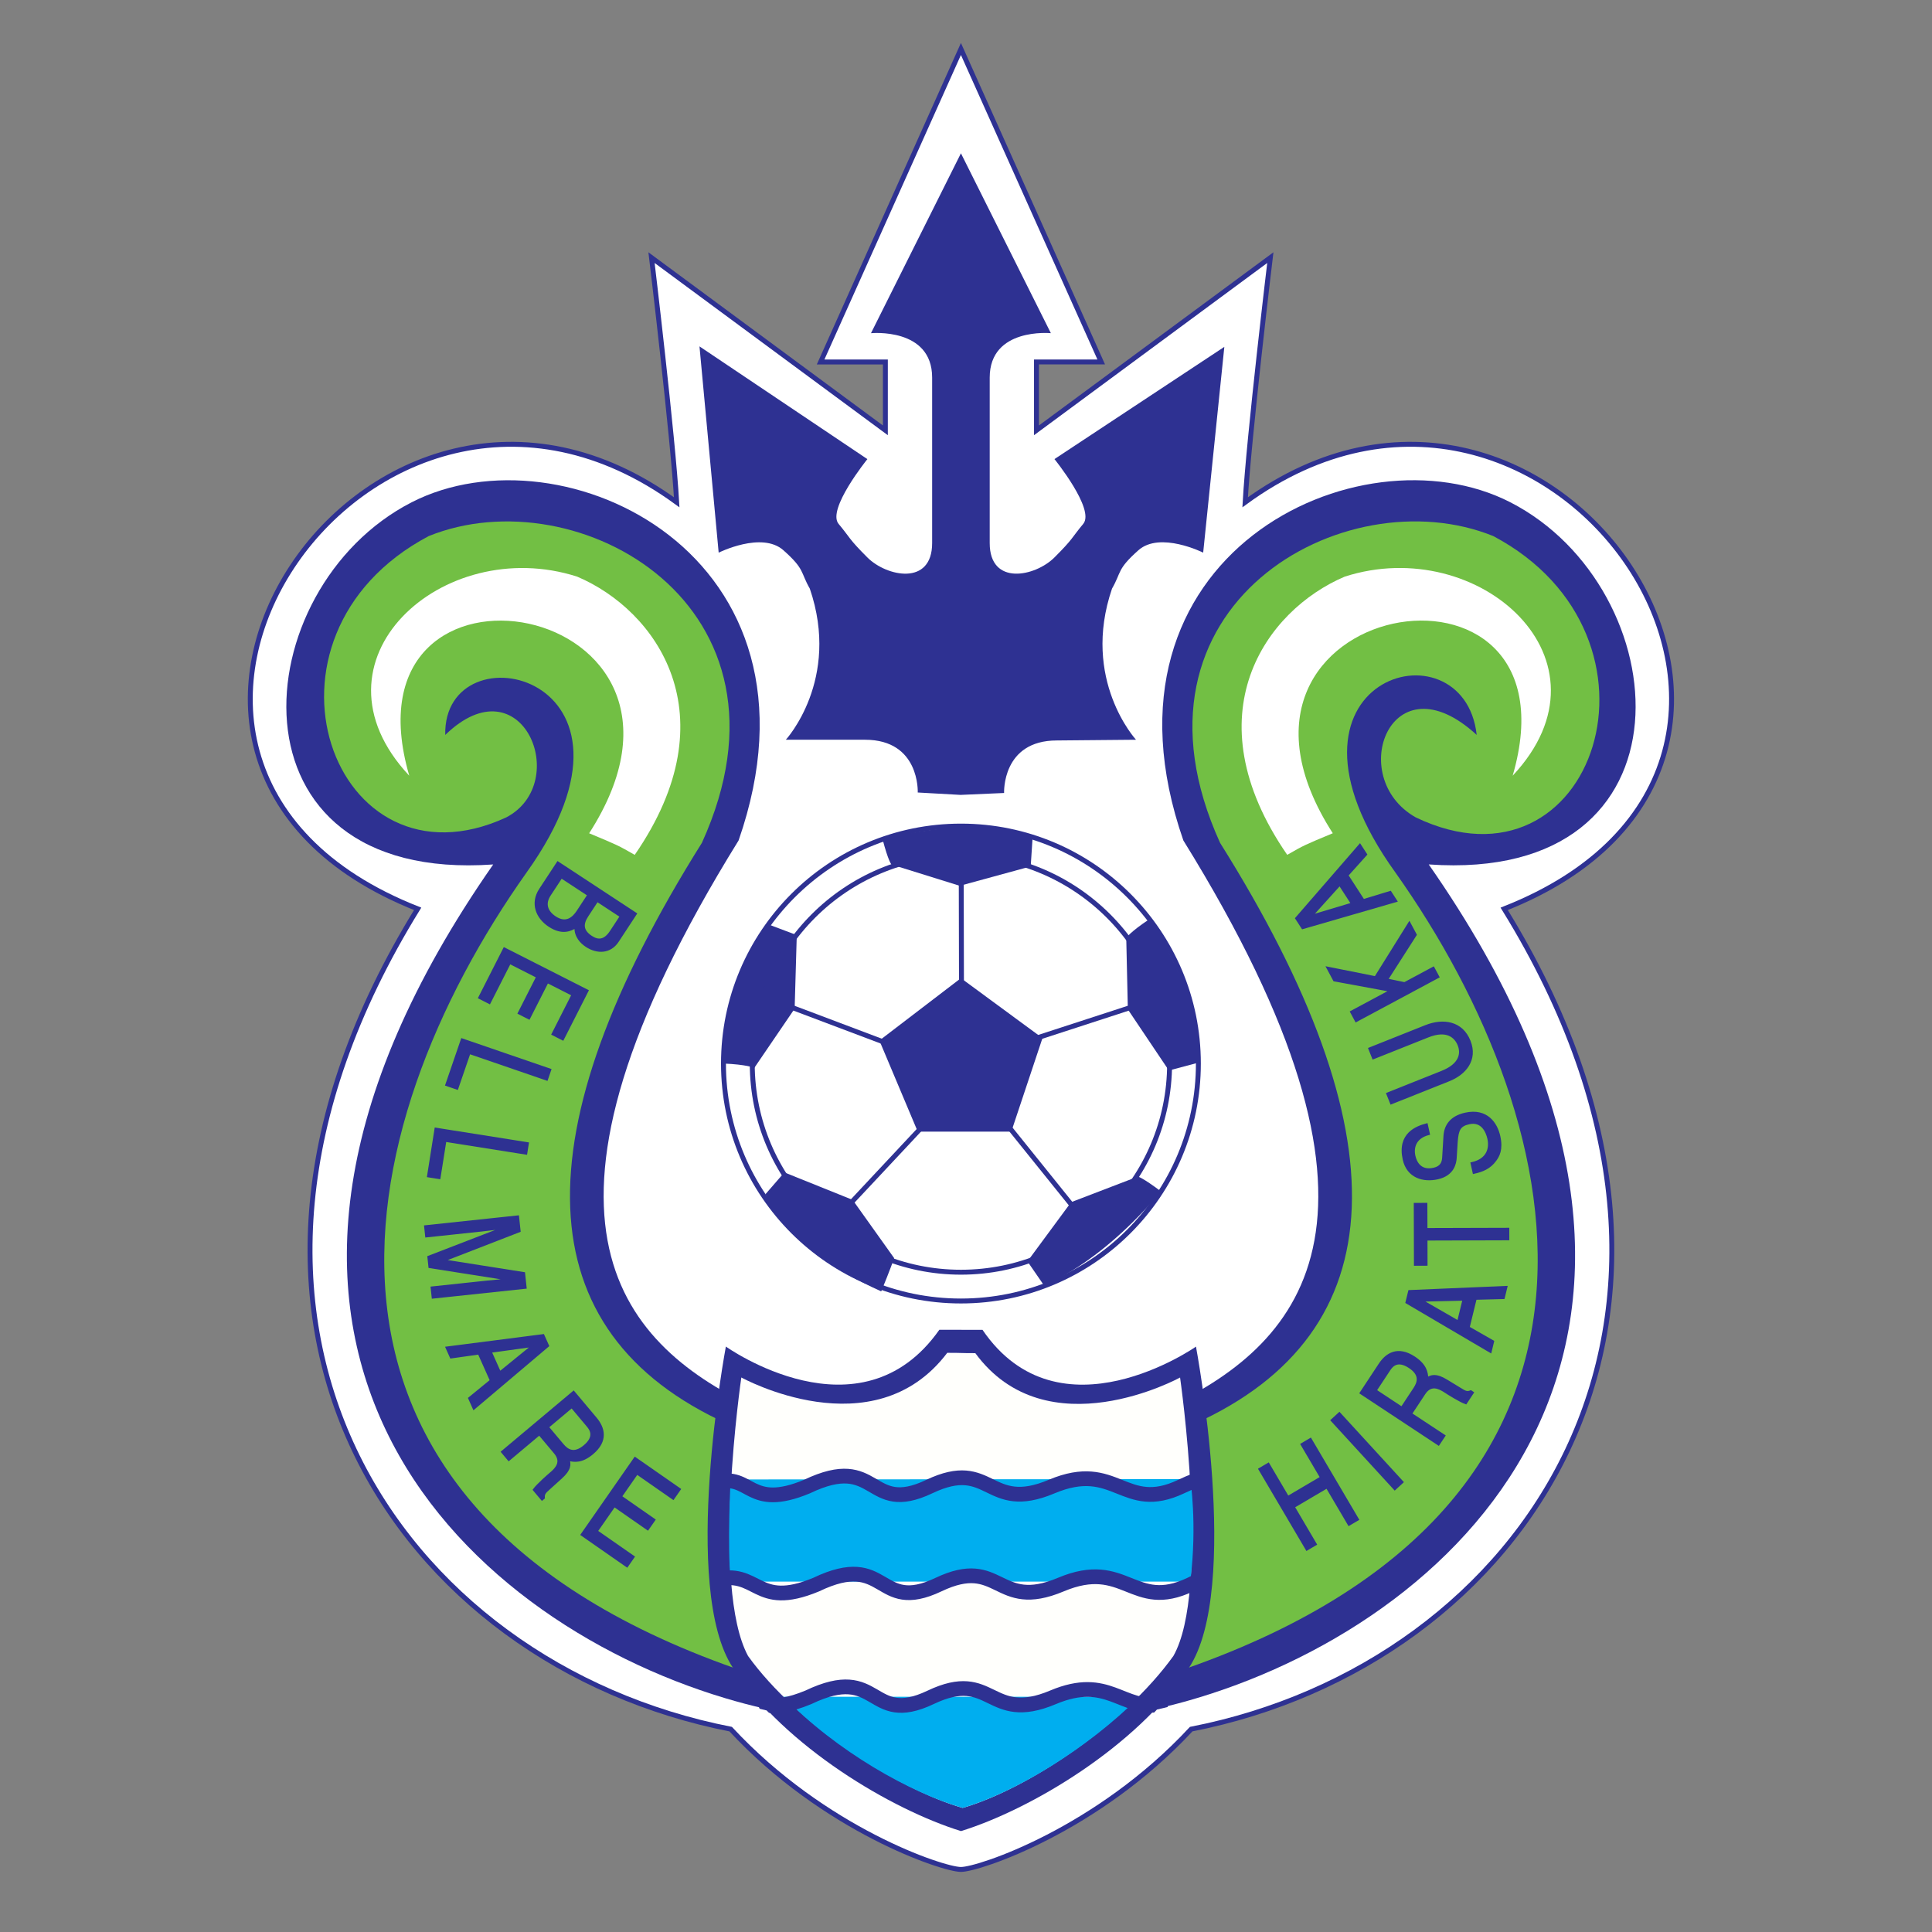 <?xml version="1.0" encoding="iso-8859-1"?>
<!-- Generator: Adobe Illustrator 24.0.1, SVG Export Plug-In . SVG Version: 6.00 Build 0)  -->
<svg version="1.1" id="Layer_1" xmlns="http://www.w3.org/2000/svg" xmlns:xlink="http://www.w3.org/1999/xlink" x="0px" y="0px"
	 viewBox="0 0 660 660" style="enable-background:new 0 0 660 660;" xml:space="preserve">
<rect x="0" y="0" width="660" height="660" fill="#808080" stroke="none"/>
<path style="fill:#FFFFFF;stroke:#2E3192;stroke-width:1.679;" d="M425.36,171.588c1.229-22.124,8.603-83.575,8.603-83.575
	l-79.886,58.994v-23.353h22.12L328.267,16.727l-47.932,106.928h22.121v23.353l-79.887-58.994c0,0,7.374,61.451,8.602,83.575
	c-104.47-76.201-216.314,88.492-88.492,138.884c-87.262,141.341-6.146,258.103,106.927,280.226
	c31.957,34.413,72.516,47.932,78.661,47.932c6.145,0,46.701-13.519,78.658-47.932c113.073-22.123,194.191-138.885,106.927-280.226
	C641.674,260.08,529.83,95.387,425.36,171.588z"/>
<g>
	<path style="fill:none;stroke:#2E3192;stroke-width:1.679;" d="M328.267,444.44c44.8,0,81.116-36.316,81.116-81.119
		c0-44.8-36.316-81.118-81.116-81.118c-44.8,0-81.118,36.318-81.118,81.118C247.149,408.124,283.467,444.44,328.267,444.44z"/>
	<path style="fill:#2E3192;" d="M301.501,286.724c1.971,7.518,3.02,8.608,3.02,8.608l23.338,7.273l24.244-6.624l0.642-9.812
		C352.746,286.169,338.223,277.629,301.501,286.724z"/>
	<path style="fill:#2E3192;" d="M247.149,363.321c7.769,0.306,10.553,1.454,10.553,1.454l13.761-20.201l0.727-25.126l-9.197-3.472
		C262.993,315.975,249.154,325.542,247.149,363.321z"/>
	<path style="fill:#2E3192;" d="M392.675,313.997c-6.501,4.269-7.931,6.394-7.931,6.394l0.546,24.437l14.015,20.867l9.5-2.522
		C408.806,363.172,413.002,345.903,392.675,313.997z"/>
	<path style="fill:#2E3192;" d="M396.621,407.011c-6.202-4.677-7.882-5.08-7.882-5.08l-22.825,8.752l-14.924,20.226l5.577,8.095
		C356.567,439.004,374.95,432.747,396.621,407.011z"/>
	<path style="fill:#2E3192;" d="M301.042,441.146c2.974-7.183,4.418-11.35,4.418-11.35l-14.191-19.906l-23.321-9.379l-6.442,7.43
		C261.505,407.94,268.29,426.551,301.042,441.146z"/>
	<polygon style="fill:#2E3192;" points="328.267,334.153 300.409,355.454 313.519,386.591 345.474,386.591 356.125,354.635 	"/>
	<path style="fill:none;stroke:#2E3192;stroke-width:1.679;" d="M328.267,434.606c39.366,0,71.283-31.917,71.283-71.286
		c0-39.371-31.918-71.285-71.283-71.285c-39.368,0-71.285,31.915-71.285,71.285C256.982,402.689,288.899,434.606,328.267,434.606z"
		/>
	<path style="fill:none;stroke:#2E3192;stroke-width:1.679;" d="M267.585,343.033l40.289,15.201L267.585,343.033z"/>
	<path style="fill:none;stroke:#2E3192;stroke-width:1.679;" d="M328.37,297.919l0.099,45.066L328.37,297.919z"/>
	<path style="fill:none;stroke:#2E3192;stroke-width:1.679;" d="M388.998,343.261l-42.876,13.956L388.998,343.261z"/>
	<path style="fill:none;stroke:#2E3192;stroke-width:1.679;" d="M366.778,412.484l-27.039-33.597L366.778,412.484z"/>
	<path style="fill:none;stroke:#2E3192;stroke-width:1.679;" d="M317.979,381.766l-28.552,30.506L317.979,381.766z"/>
</g>
<path style="fill:#2E3192;" d="M360.22,156.831c0,0,13.933,17.208,9.834,22.123c-4.095,4.917-3.275,4.917-9.834,11.47
	c-6.553,6.557-22.12,9.842-22.12-4.905c0-18.847,0-52.443,0-56.537c0-17.207,20.89-15.166,20.89-15.166l-30.723-61.454v0.007
	l-30.727,61.455c0,0,20.894-2.049,20.894,15.159c0,4.094,0,37.69,0,56.537c0,14.747-15.566,11.469-22.122,4.915
	c-6.556-6.556-5.736-6.556-9.833-11.472c-4.097-4.917,9.833-22.123,9.833-22.123l-57.357-38.513l6.554,70.467
	c0,0,14.749-7.374,22.122-0.818c7.375,6.552,5.737,7.374,9.014,13.108c10.651,31.137-8.192,51.62-8.192,51.62s8.192,0,27.039,0
	c18.845,0,18.025,18.025,18.025,18.025l14.749,0.822v-0.01l14.749-0.646c0,0-0.819-17.945,18.026-17.945l27.038-0.246
	c0,0-18.843-20.493-8.195-51.627c3.279-5.737,1.642-6.556,9.017-13.111c7.374-6.554,22.122,0.82,22.122,0.82l7.227-70.294
	L360.22,156.831z"/>
<path style="fill:none;stroke:#5962A2;stroke-width:1.679;" d="M270.091,323.173"/>
<path style="fill:#2E3192;" d="M256.982,480.495c-45.886-22.124-84.396-64.736-4.671-193.375
	c33.924-97.506-60.005-142.004-111.68-115.532c-57.268,29.34-65.55,130.28,27.859,123.723
	C55.284,457.674,157.353,553.01,247.641,580.097c4.585,1.378,9.142,2.578,13.637,3.601c4.37,0.998,8.683,1.834,12.91,2.496
	C273.369,577.179,287.297,506.707,256.982,480.495z"/>
<path style="fill:#72BF44;" d="M248.63,486.472c46.025,30.386,14.065,79.923,14.703,87.498
	c-176.652-55.001-144.825-189.343-83.46-275.895c48.533-67.801-28.591-84.392-27.773-47.009
	c26.222-25.399,43.429,16.389,20.811,28.187c-59.115,27.225-91.275-61.779-26.473-96.111
	c50.73-20.568,130.207,23.679,93.336,104.796C177.503,387.087,179.14,455.088,248.63,486.472z"/>
<path style="fill:#FFFFFF;" d="M197.169,196.987c-45.886-14.748-94.229,28.679-57.357,68.01
	c-24.582-84.396,113.073-60.635,61.453,19.663c9.831,4.098,9.831,4.098,15.569,7.375
	C249.833,244.205,224.207,208.459,197.169,196.987z"/>
<path style="fill:#2E3192;" d="M515.936,171.578c-51.672-26.476-145.605,18.025-111.681,115.533
	c79.725,128.637,41.211,171.245-4.667,193.368c-30.324,26.22-16.391,96.69-17.208,105.7c4.206-0.656,8.5-1.488,12.848-2.477
	c4.868-1.108,9.803-2.414,14.777-3.937c90.019-27.524,190.826-122.747,78.074-284.462
	C581.49,301.858,573.203,200.918,515.936,171.578z"/>
<path style="fill:#72BF44;" d="M407.938,486.462c-46.027,30.38-14.064,79.922-14.705,87.498
	c176.656-55,144.826-189.349,83.46-275.897c-47.953-66.56,23.333-86.839,27.77-47.007c-29.325-26.926-44.996,14.554-20.808,28.186
	c60.964,29.171,91.277-61.78,26.473-96.112c-50.728-20.565-130.204,23.681-93.333,104.799
	C479.065,387.07,477.423,455.078,407.938,486.462z"/>
<path style="fill:#FFFFFF;" d="M459.399,196.978c45.889-14.749,94.226,28.68,57.353,68.009
	c24.581-84.398-113.073-60.635-61.453,19.663c-9.833,4.096-9.833,4.096-15.565,7.376
	C406.733,244.193,432.359,208.449,459.399,196.978z"/>
<g>
	<path style="fill:#2E3192;" d="M408.565,460.023c0,0-46.703,32.763-72.926-5.731c-6.143,0-8.602-0.021-14.747-0.021
		c-27.04,38.514-72.924,5.732-72.924,5.732s-15.567,82.76,2.458,109.8c18.028,27.038,54.079,48.346,77.841,55.72
		c0-0.004,0-0.004,0-0.008c0,0.008,0,0.018,0,0.023c23.763-7.375,59.813-28.676,77.841-55.715
		C424.13,542.782,408.565,460.023,408.565,460.023z"/>
	<path style="fill:#FFFFFC;" d="M403.131,470.581c0,0-45.475,25.03-69.948-8.321c-5.734,0-3.853-0.116-9.587-0.116
		c-25.236,33.368-70.349,8.421-70.349,8.421s-10.467,71.469,2.294,95.137c16.824,23.43,51.095,45.513,73.27,51.904
		c0-0.004,0.003-0.004,0.003-0.004c0,0.004,0,0.015,0,0.019c22.175-6.391,55.199-28.479,72.028-51.908
		C413.617,543.263,403.131,470.581,403.131,470.581z"/>
	<path style="fill:#00AEEF;" d="M406.617,505.288l-157.011,0.114c0,0-1.228,21.691,0,34.904c2.458,0,154.86-0.02,157.011-0.01
		C409.075,520.641,406.617,505.288,406.617,505.288z"/>
	<path style="fill:#00AEEF;" d="M328.814,617.602c0,0.004,0,0.015,0,0.019c17.692-5.099,42.65-20.192,60.413-37.985H267.681
		c18.184,18.743,43.443,32.872,61.131,37.97C328.811,617.602,328.814,617.602,328.814,617.602z"/>
	<path style="fill:none;stroke:#2E3192;stroke-width:5.037;" d="M244.69,506.381c11.983-3.255,10.899,9.795,30.972,1.46
		c24.58-11.782,20.485,10.135,41.788,0c21.305-10.14,19.665,9.314,41.79,0c22.123-9.324,24.581,9.314,44.247,0
		c3.619-1.719,6.5-2.804,9.341-3.428"/>
	<path style="fill:none;stroke:#2E3192;stroke-width:5.037;" d="M243.708,539.771c15.646-4.237,13.982,10.324,35.089,1.562
		c24.582-11.782,20.483,10.14,41.788,0c21.305-10.139,19.666,9.314,41.785,0c22.124-9.322,24.581,9.314,44.247,0
		c2.775-1.316,2.426-1.36,4.733-2.011"/>
	<path style="fill:none;stroke:#2E3192;stroke-width:5.037;stroke-linecap:round;" d="M261.71,582.516
		c3.443,0.519,7.86,0.049,14.425-2.678c24.581-11.772,20.483,10.139,41.788,0c21.302-10.141,19.664,9.322,41.788,0
		c18.978-7.989,23.486,4.589,36.795,2.443"/>
</g>
<path style="fill:#FFFFFF;" d="M388.983,590.328c-3.192,3.135,6.793,3.917,6.793,3.917l14.259-14.023c0,0-0.01-0.057-0.028-0.149
	c-4.974,1.522-9.909,2.828-14.777,3.937C392.886,586.568,390.673,588.671,388.983,590.328z"/>
<path style="fill:#FFFFFF;" d="M248.071,581.173l13.826,14.441c0,0,10.754-0.922,7.682-3.688c-1.676-1.507-4.679-4.48-7.686-7.613
	c-4.496-1.024-9.053-2.224-13.638-3.602C248.139,580.988,248.071,581.173,248.071,581.173z"/>
<g>
	<path style="fill:#2E3192;stroke:#2E3192;stroke-width:0.84;" d="M212.174,313.012l-3.418,5.206
		c-2.097,3.198-4.302,3.488-6.78,1.86c-3.253-2.136-3.183-4.501-1.375-7.255l3.399-5.178L212.174,313.012z M190.571,294.723
		l-6.003,9.139c-3.088,4.707-1.152,9.577,3.101,12.372c4.549,2.987,7.384,1.331,8.999,0.403c-0.167,3.237,1.945,5.34,3.682,6.481
		c3.626,2.381,8.035,2.354,10.64-1.61l6.138-9.35L190.571,294.723z M201.079,305.725l-3.712,5.652
		c-1.534,2.338-4.002,4.487-7.738,2.033c-2.959-1.941-3.854-4.69-1.891-7.679l4.02-6.123L201.079,305.725z"/>
	<path style="fill:#2E3192;stroke:#2E3192;stroke-width:0.84;" d="M163.801,340.826l8.491-16.729l28.327,14.378l-8.379,16.509
		l-3.392-1.725l6.825-13.444l-8.681-4.405l-6.296,12.404l-3.392-1.721l6.295-12.404l-9.47-4.808l-6.938,13.668L163.801,340.826z"/>
	<path style="fill:#2E3192;stroke:#2E3192;stroke-width:0.84;" d="M160.33,359.633l-4.186,12.185l-3.599-1.238l5.299-15.43
		l30.044,10.323l-1.115,3.244L160.33,359.633z"/>
	<path style="fill:#2E3192;stroke:#2E3192;stroke-width:0.84;" d="M152.079,389.641l-2.013,12.733l-3.76-0.597l2.551-16.123
		l31.378,4.968l-0.536,3.397L152.079,389.641z"/>
	<path style="fill:#2E3192;stroke:#2E3192;stroke-width:0.84;" d="M147.535,439.896l18.656-1.986
		c0.923-0.097,4.935-0.452,7.882-0.769l-0.006-0.067l-27.287-4.288l-0.36-3.38l25.728-9.929l-0.006-0.071
		c-2.901,0.311-6.9,0.806-7.822,0.902l-18.656,1.988l-0.352-3.309l31.59-3.36l0.52,4.892l-25.939,10.058l0.007,0.072l27.473,4.335
		l0.516,4.858l-31.588,3.361L147.535,439.896z"/>
	<path style="fill:#2E3192;stroke:#2E3192;stroke-width:0.84;" d="M167.527,461.717l14.424-1.989l0.03,0.063l-11.234,9.133
		L167.527,461.717z M167.78,471.607l-7.419,6.064l1.528,3.428l25.252-21.363l-1.59-3.553l-32.901,4.233l1.443,3.231l9.526-1.348
		L167.78,471.607z"/>
	<path style="fill:#2E3192;stroke:#2E3192;stroke-width:0.84;" d="M195.332,480.562l5.506,6.562
		c1.093,1.302,2.632,3.754-1.13,6.91c-3.593,3.015-5.909,1.497-7.525-0.434l-5.119-6.096L195.332,480.562z M184.248,489.866
		l5.349,6.371c2.64,3.145,0.575,5.43-1.425,7.111c-0.915,0.768-4.54,3.95-5.713,5.579l2.708,3.227l0.542-0.452
		c-0.106-1.297,0.289-1.863,1.621-3.023l4.27-3.861c3.297-2.957,2.977-4.58,2.618-6.175c1.964,0.48,4.511,0.837,8.106-2.179
		c5.151-4.32,3.854-8.69,1.17-11.888l-7.556-9.002l-24.335,20.419l2.21,2.632L184.248,489.866z"/>
	<path style="fill:#2E3192;stroke:#2E3192;stroke-width:0.84;" d="M214.183,534.977l-15.393-10.721l18.152-26.073l15.191,10.581
		l-2.174,3.119l-12.374-8.612l-5.563,7.989l11.417,7.95l-2.175,3.121l-11.417-7.951l-6.069,8.713l12.578,8.762L214.183,534.977z"/>
	<path style="fill:#2E3192;stroke:#2E3192;stroke-width:0.84;" d="M444.715,493.418l2.961-1.747l16.118,27.375l-2.962,1.743
		l-7.52-12.771l-11.434,6.736l7.517,12.77l-2.958,1.743l-16.121-27.375l2.958-1.743l6.672,11.326l11.437-6.735L444.715,493.418z"/>
	<path style="fill:#2E3192;stroke:#2E3192;stroke-width:0.84;" d="M479.006,506.296l-2.529,2.323L455.011,485.2l2.532-2.323
		L479.006,506.296z"/>
	<path style="fill:#2E3192;stroke:#2E3192;stroke-width:0.84;" d="M469.867,475.016l4.72-7.147
		c0.936-1.421,2.846-3.591,6.947-0.884c3.912,2.583,3.109,5.239,1.728,7.336l-4.389,6.645L469.867,475.016z M481.936,482.991
		l4.585-6.943c2.262-3.428,5.045-2.097,7.226-0.662c0.994,0.662,5.08,3.229,6.975,3.889l2.319-3.515l-0.586-0.394
		c-1.219,0.475-1.866,0.26-3.361-0.691l-4.915-2.992c-3.773-2.317-5.239-1.55-6.664-0.754c-0.102-2.015-0.49-4.56-4.398-7.143
		c-5.618-3.706-9.43-1.22-11.735,2.268l-6.47,9.803l26.501,17.504l1.897-2.862L481.936,482.991z"/>
	<path style="fill:#2E3192;stroke:#2E3192;stroke-width:0.84;" d="M498.187,451.577l-12.621-7.268l0.018-0.068l14.47-0.331
		L498.187,451.577z M504.048,443.607l9.58-0.25l0.887-3.643l-33.04,1.411l-0.927,3.783l28.601,16.814l0.835-3.437l-8.355-4.774
		L504.048,443.607z"/>
	<path style="fill:#2E3192;stroke:#2E3192;stroke-width:0.84;" d="M483.443,431.986l-0.057-20.64l3.801-0.016l0.03,8.604
		l27.961-0.081l0.009,3.433l-27.961,0.087l0.024,8.598L483.443,431.986z"/>
	<path style="fill:#2E3192;stroke:#2E3192;stroke-width:0.84;" d="M488.042,387.327c-4.757,1.239-5.563,4.753-4.944,7.551
		c0.469,2.109,1.996,5.507,6.702,4.46c2.637-0.586,3.168-2.267,3.278-3.813l0.457-7.531c0.24-3.423,2.121-6.381,7.046-7.477
		c7.343-1.627,10.583,3.38,11.523,7.635c1.024,4.594-0.307,6.774-1.315,8.155c-1.905,2.637-4.405,3.627-7.298,4.269l-0.698-3.145
		c5.615-1.244,6.442-5.275,5.74-8.453c-0.536-2.421-2.217-6.319-6.672-5.336c-3.236,0.716-4.005,2.156-4.311,6.506l-0.337,5.406
		c-0.115,1.728-0.73,5.703-6.131,6.903c-4.833,1.075-10.145-0.394-11.479-6.404c-1.93-8.675,4.36-10.975,7.74-11.874
		L488.042,387.327z"/>
	<path style="fill:#2E3192;stroke:#2E3192;stroke-width:0.84;" d="M467.868,358.244l19.156-7.632
		c6.04-2.407,12.345-1.414,14.922,5.065c2.529,6.345-1.479,11.105-6.991,13.299l-19.684,7.846L474,373.634l18.574-7.404
		c6.416-2.556,6.943-6.383,5.801-9.244c-1.166-2.927-4.162-5.543-10.573-2.988l-18.665,7.434L467.868,358.244z"/>
	<path style="fill:#2E3192;stroke:#2E3192;stroke-width:0.84;" d="M489.645,330.68l1.624,3.025l-27.995,15.016l-1.623-3.026
		l13.572-7.278l-19.397-3.578l-2.237-4.18l16.303,3.262l11.558-18.529l2.105,3.931l-9.834,15.359l6.1,1.267L489.645,330.68z"/>
	<path style="fill:#2E3192;stroke:#2E3192;stroke-width:0.84;" d="M461.959,308.753l-13.947,4.173l-0.039-0.059l9.699-10.743
		L461.959,308.753z M460.197,299.019l6.401-7.133l-2.042-3.151l-21.677,24.979l2.117,3.27l31.866-9.224l-1.927-2.972l-9.201,2.79
		L460.197,299.019z"/>
</g>
</svg>
